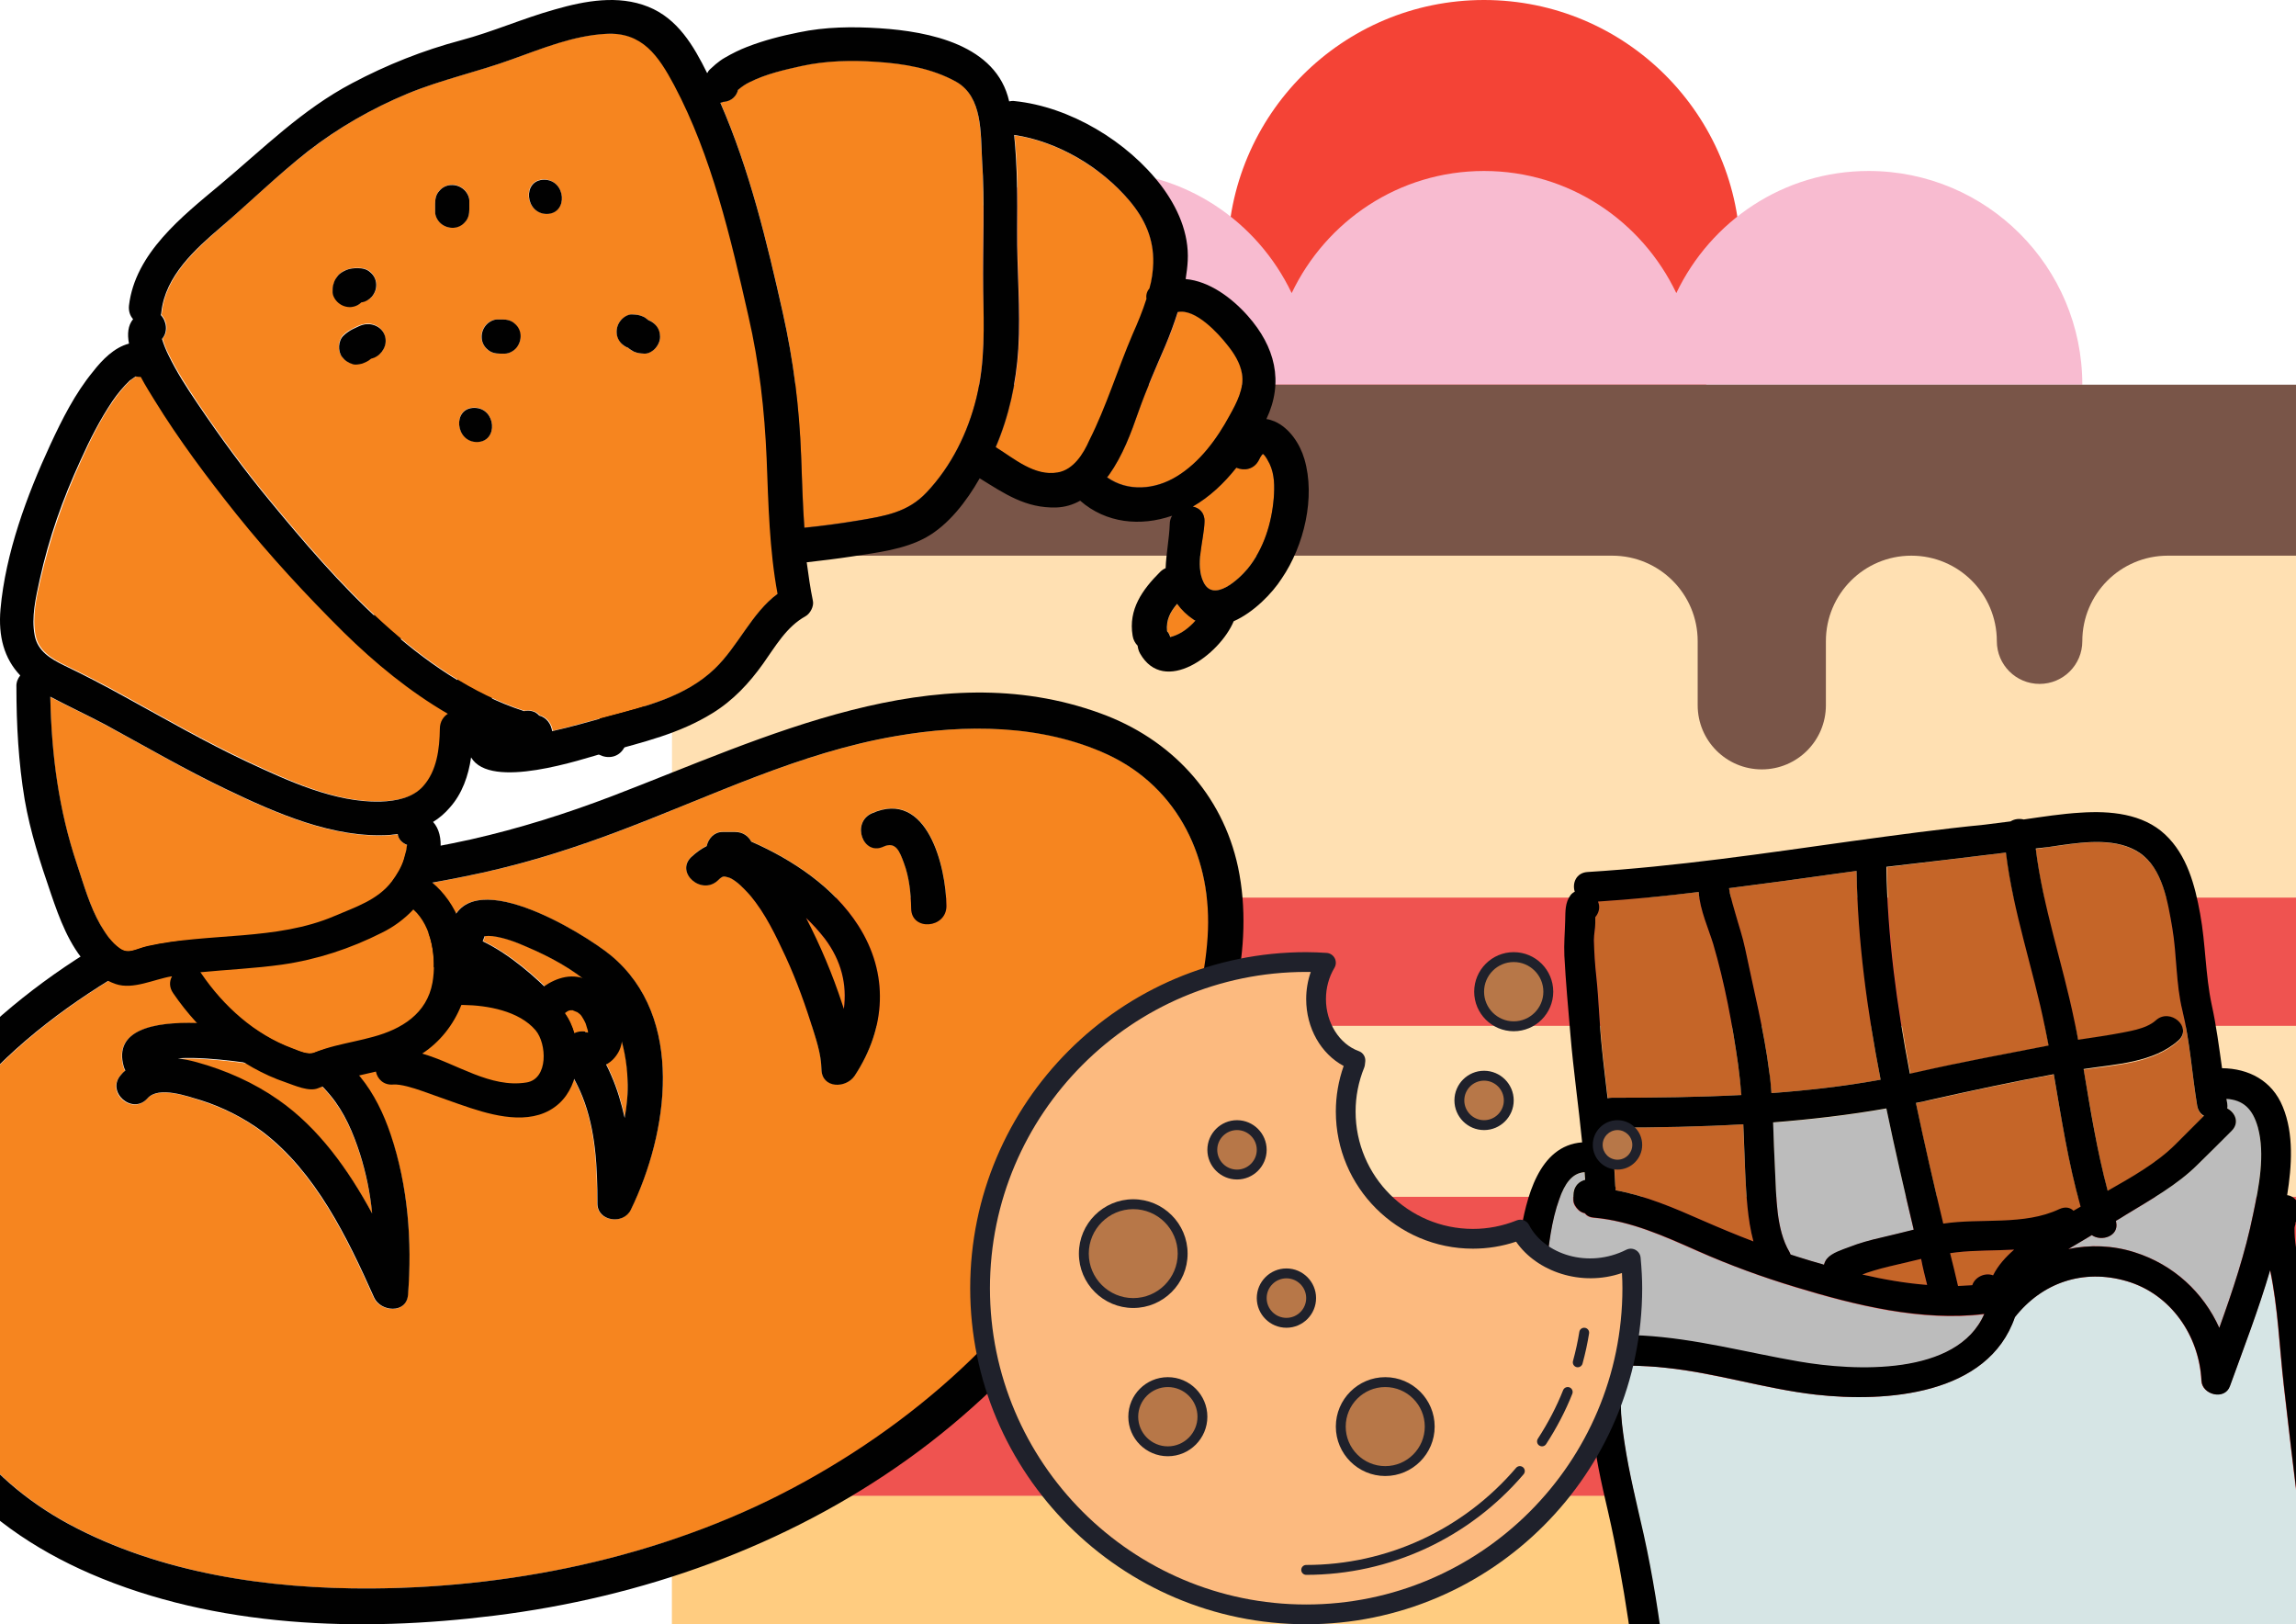 <?xml version="1.0" encoding="UTF-8" standalone="no"?>
<!DOCTYPE svg PUBLIC "-//W3C//DTD SVG 1.1//EN" "http://www.w3.org/Graphics/SVG/1.1/DTD/svg11.dtd">
<!-- Created with Vectornator (http://vectornator.io/) -->
<svg height="100%" stroke-miterlimit="10" style="fill-rule:nonzero;clip-rule:evenodd;stroke-linecap:round;stroke-linejoin:round;" version="1.1" viewBox="0 0 3370.82 2384.24" width="100%" xml:space="preserve" xmlns="http://www.w3.org/2000/svg" xmlns:vectornator="http://vectornator.io" xmlns:xlink="http://www.w3.org/1999/xlink">
<defs/>
<clipPath id="ArtboardFrame">
<rect height="2384.24" width="3370.82" x="0" y="0"/>
</clipPath>
<g clip-path="url(#ArtboardFrame)" id="Layer-1" vectornator:layerName="Layer 1">
<g opacity="1" vectornator:layerName="Cake">
<path d="M2178.7-1.02318e-12C1970.79-3.09813e-06 1802.24 168.546 1802.24 376.458C1802.24 584.37 1970.79 752.916 2178.7 752.916C2386.61 752.916 2555.16 584.37 2555.16 376.458C2555.16 168.546 2386.61-3.09813e-06 2178.7-1.02318e-12Z" fill="#f44336" fill-rule="nonzero" opacity="1" stroke="none" vectornator:layerName="path"/>
<path d="M2743.38 250.972C2618.46 250.972 2511.49 324.507 2461.04 430.229C2410.6 324.507 2303.62 250.972 2178.7 250.972C2053.78 250.972 1946.8 324.507 1896.35 430.229C1845.91 324.507 1738.93 250.972 1614.01 250.972C1440.78 250.972 1300.3 391.454 1300.3 564.687L3057.1 564.687C3057.1 391.454 2916.62 250.972 2743.38 250.972Z" fill="#f8bbd0" fill-rule="nonzero" opacity="1" stroke="none" vectornator:layerName="path"/>
<path d="M986.58 752.916L3370.81 752.916L3370.81 2384.23L986.58 2384.23L986.58 752.916Z" fill="#ffe0b2" fill-rule="nonzero" opacity="1" stroke="none" vectornator:layerName="path"/>
<path d="M986.58 1756.8L3370.81 1756.8L3370.81 2196.01L986.58 2196.01L986.58 1756.8ZM986.58 1317.6L3370.81 1317.6L3370.81 1505.83L986.58 1505.83L986.58 1317.6Z" fill="#ef5350" fill-rule="nonzero" opacity="1" stroke="none" vectornator:layerName="path"/>
<path d="M986.58 2196.01L3370.81 2196.01L3370.81 2384.23L986.58 2384.23L986.58 2196.01Z" fill="#ffcc80" fill-rule="nonzero" opacity="1" stroke="none" vectornator:layerName="path"/>
<path d="M1112.07 564.687C1042.74 564.687 986.58 620.842 986.58 690.173L986.58 815.659L2366.93 815.659C2436.26 815.659 2492.41 871.814 2492.41 941.145C2492.41 941.145 2492.41 1024.22 2492.41 1035.26C2492.41 1087.21 2534.58 1129.37 2586.53 1129.37C2638.48 1129.37 2680.64 1087.21 2680.64 1035.26C2680.64 1024.22 2680.64 941.145 2680.64 941.145C2680.64 871.814 2736.8 815.659 2806.13 815.659C2875.46 815.659 2931.61 871.814 2931.61 941.145C2931.61 975.842 2959.66 1003.89 2994.36 1003.89C3029.05 1003.89 3057.1 975.842 3057.1 941.145C3057.1 871.814 3113.25 815.659 3182.59 815.659L3370.81 815.659L3370.81 564.687L1112.07 564.687Z" fill="#795548" fill-rule="nonzero" opacity="1" stroke="none" vectornator:layerName="path"/>
</g>
<g opacity="1" vectornator:layerName="Bread">
<path d="M1210.22 1377.48C1201.75 1366.66 1192.81 1356.78 1182.93 1347.37C1204.1 1387.83 1221.98 1430.18 1236.09 1473.93C1237.04 1476.28 1237.51 1478.64 1238.45 1480.99C1243.62 1445.7 1235.62 1410.41 1210.22 1377.48ZM869.1 1446.64C842.281 1422.18 807.464 1404.3 774.528 1389.71C758.061 1382.65 741.122 1376.07 723.714 1373.71C719.479 1373.24 714.774 1373.24 711.951 1373.71L711.951 1373.71C711.481 1376.54 710.54 1379.36 709.128 1381.24C749.592 1400.53 787.703 1434.41 812.639 1460.29C846.045 1494.16 878.51 1533.69 897.801 1577.91C906.741 1598.15 912.857 1619.32 917.562 1640.49C920.856 1622.14 922.267 1603.32 921.797 1584.5C920.385 1534.63 901.094 1475.34 869.1 1446.64ZM528.454 1694.6C518.573 1664.02 505.869 1633.9 485.167 1608.97C470.581 1591.09 464.465 1585.44 445.645 1579.8C400.476 1565.68 352.014 1558.15 304.493 1554.86C290.378 1553.92 275.322 1553.45 261.206 1554.39C270.616 1555.8 280.027 1557.68 288.496 1560.03C331.312 1571.8 372.716 1590.15 408.945 1615.55C468.229 1656.96 511.516 1718.12 546.803 1782.58C543.51 1752 537.393 1722.83 528.454 1694.6Z" fill="#f6851f" fill-rule="nonzero" opacity="1" stroke="none" vectornator:layerName="path"/>
<path d="M1626.14 1107.41C1530.16 1062.71 1417.71 1062.71 1315.14 1080.59C1175.4 1104.58 1046.95 1167.63 915.68 1217.51C847.927 1243.38 779.704 1265.5 708.658 1281.02C637.611 1296.55 566.094 1307.84 494.577 1319.61C435.294 1329.49 374.128 1337.96 317.667 1359.6C275.792 1375.6 235.328 1394.89 196.747 1417.47C108.292 1468.29 23.13 1530.86-43.211 1608.97C-101.554 1678.13-148.134 1762.82-134.96 1856.45L-134.96 1856.92C-129.784 1860.69-126.02 1866.8-125.55 1875.27C-121.315 1954.79-100.613 2033.36-54.974 2099.71C-14.981 2157.58 39.598 2203.69 101.234 2237.09C236.27 2309.55 394.83 2333.08 546.333 2331.66C765.589 2330.25 990.961 2280.85 1183.4 2174.05C1277.5 2121.82 1365.01 2057.36 1440.76 1981.14C1521.22 1900.21 1585.68 1808.46 1646.38 1712.01C1709.89 1611.32 1765.41 1495.58 1773.41 1375.13C1780.47 1262.67 1731.07 1156.34 1626.14 1107.41ZM598.559 1901.15C596.207 1929.38 558.096 1925.62 548.685 1904.92C509.633 1817.4 463.053 1720.95 384.949 1661.66C358.601 1641.43 326.136 1625.44 294.612 1615.55C275.792 1609.44 232.505 1593.91 216.038 1612.73C193.924 1637.67 154.872 1603.79 176.986 1578.38C178.868 1576.03 181.22 1574.15 183.573 1571.8C182.632 1569.92 182.161 1568.5 181.22 1566.15C151.108 1459.82 408.475 1514.4 451.761 1528.04C515.28 1547.8 551.979 1604.26 573.152 1665.9C599.03 1740.71 605.146 1822.11 598.559 1901.15ZM925.561 1776C914.739 1798.11 876.628 1792.94 876.628 1766.59C876.628 1713.89 874.276 1658.84 854.514 1609.44C839.929 1573.21 815.933 1539.8 789.114 1511.1C763.236 1483.34 734.065 1456.05 700.659 1437.23C683.721 1427.82 648.903 1407.12 630.083 1424.06C606.087 1446.64 566.565 1412.77 591.031 1389.71C611.733 1370.42 635.729 1364.77 659.725 1367.13C659.725 1366.19 659.725 1365.25 660.195 1364.3C679.957 1260.79 856.396 1369.48 896.389 1402.42C1006.49 1493.22 981.081 1663.08 925.561 1776ZM1254.92 1578.38C1242.21 1597.68 1206.45 1597.2 1205.98 1568.97C1205.51 1545.45 1197.51 1522.86 1189.99 1499.34C1178.22 1462.64 1164.58 1426.41 1147.64 1391.59C1133.05 1361.48 1116.59 1329.02 1093.06 1305.02C1084.59 1296.55 1074.24 1288.55 1068.12 1287.14C1062.95 1286.2 1061.07 1285.26 1054.01 1291.85C1030.01 1314.9 990.961 1280.55 1014.96 1257.5C1022.49 1250.44 1030.01 1245.27 1037.54 1241.5C1039.89 1230.68 1048.36 1220.8 1060.6 1220.8L1079.42 1220.8C1090.71 1220.8 1098.71 1226.92 1102.94 1234.92C1164.11 1261.73 1224.33 1302.2 1260.09 1358.19C1305.26 1429.23 1301.02 1508.75 1254.92 1578.38ZM1337.72 1333.25C1337.25 1310.67 1334.9 1287.14 1326.9 1265.97C1320.79 1249.5 1315.14 1234.44 1296.79 1242.44C1266.21 1256.09 1249.74 1207.16 1279.85 1193.51C1361.25 1156.81 1389.01 1271.61 1389.48 1329.02C1389.95 1362.89 1338.19 1366.66 1337.72 1333.25Z" fill="#f6851f" fill-rule="nonzero" opacity="1" stroke="none" vectornator:layerName="path"/>
<path d="M1817.64 1273.03C1794.59 1164.81 1718.36 1084.35 1615.79 1047.18C1372.54 958.258 1122.7 1082.94 898.742 1168.57C830.989 1194.45 762.295 1216.09 691.719 1232.09C619.732 1248.09 546.333 1258.44 473.405 1270.67C415.062 1280.55 355.778 1289.49 300.258 1310.67C257.913 1326.66 217.449 1346.9 177.927 1368.54C88.06 1418.41 3.84 1480.99-65.795 1556.74C-129.314 1625.44-182.951 1712.01-188.597 1807.99C-189.538 1825.87-189.068 1843.28-186.245 1860.69C-185.304 1868.22-181.54 1873.86-176.835 1877.63C-176.835 1878.1-176.835 1879.04-176.835 1879.51C-171.659 1977.37-142.017 2072.42-81.793 2150.52C-26.743 2222.51 50.42 2274.26 132.758 2310.02C316.726 2389.54 528.924 2396.12 725.125 2371.66C942.499 2344.84 1153.76 2270.03 1332.55 2142.05C1421.47 2078.53 1500.52 2001.37 1569.21 1916.68C1605.44 1871.98 1637.91 1824.46 1668.02 1775.53C1698.6 1726.12 1729.19 1677.19 1754.59 1624.49C1805.41 1517.69 1842.58 1392.06 1817.64 1273.03ZM1772.94 1375.13C1765.41 1495.58 1709.42 1611.32 1645.91 1712.01C1585.21 1808.46 1521.22 1899.74 1440.29 1981.14C1364.54 2057.36 1277.03 2121.82 1182.93 2174.05C990.491 2280.85 764.648 2330.25 545.862 2331.66C394.36 2332.61 235.328 2309.55 100.764 2237.09C39.127 2203.69-15.451 2157.58-55.444 2099.71C-101.083 2033.36-121.786 1954.79-126.02 1875.27C-126.491 1866.8-130.255 1860.69-135.43 1856.92L-135.43 1856.45C-148.604 1763.29-102.024 1678.13-43.682 1608.97C22.66 1530.39 107.351 1468.29 196.276 1417.47C234.858 1395.36 275.322 1375.6 317.197 1359.6C373.657 1337.96 434.823 1329.49 494.107 1319.61C565.624 1307.37 637.141 1296.55 708.187 1281.02C778.763 1265.5 847.457 1243.38 915.21 1217.51C1046.48 1167.63 1174.93 1104.58 1314.67 1080.59C1417.24 1062.71 1529.69 1063.18 1625.67 1107.41C1731.07 1156.34 1780.47 1262.67 1772.94 1375.13Z" fill="#010101" fill-rule="nonzero" opacity="1" stroke="none" vectornator:layerName="path"/>
<path d="M573.622 1665.43C552.92 1603.79 516.221 1547.8 452.232 1527.57C408.945 1513.93 151.578 1459.35 181.691 1565.68C182.161 1567.56 183.102 1569.44 184.043 1571.33C181.691 1573.21 179.338 1575.56 177.456 1577.91C155.342 1602.85 194.394 1637.2 216.508 1612.26C232.976 1593.44 275.792 1609.44 295.083 1615.08C326.607 1624.96 359.072 1641.43 385.42 1661.19C463.524 1720.48 510.104 1816.93 549.156 1904.45C558.566 1925.62 596.677 1928.91 599.03 1900.68C605.146 1822.11 599.03 1740.71 573.622 1665.43ZM408.945 1614.61C372.716 1589.21 331.312 1570.86 288.496 1559.09C280.027 1556.74 270.616 1554.86 261.206 1553.45C275.792 1552.51 290.378 1552.98 304.493 1553.92C352.014 1557.21 400.006 1564.74 445.645 1578.85C464.465 1584.97 470.581 1590.62 485.167 1608.03C505.869 1632.96 518.573 1663.08 528.454 1693.66C537.393 1721.89 543.51 1751.06 546.333 1781.17C511.516 1717.18 468.229 1656.02 408.945 1614.61ZM896.86 1402.42C856.867 1369.48 680.427 1260.79 660.666 1364.3C660.666 1365.25 660.195 1366.19 660.195 1367.13C635.729 1364.77 612.204 1370.42 591.502 1389.71C567.035 1412.3 606.087 1446.17 630.554 1424.06C648.903 1407.12 684.191 1427.82 701.129 1437.23C734.535 1456.05 763.707 1483.34 789.585 1511.1C816.403 1539.33 840.399 1573.21 854.985 1609.44C874.746 1658.84 877.099 1713.89 877.099 1766.59C877.099 1792.94 915.21 1798.11 926.031 1776C981.081 1663.08 1006.49 1493.22 896.86 1402.42ZM917.092 1640.96C912.387 1619.79 906.27 1598.62 897.33 1578.38C878.51 1534.16 845.575 1495.1 812.169 1460.76C787.232 1435.35 749.121 1401 708.658 1381.71C709.599 1379.36 710.54 1377.01 711.481 1374.18L711.481 1374.18C714.774 1373.71 719.009 1373.71 723.243 1374.18C741.122 1376.54 758.061 1383.12 774.058 1390.18C806.993 1404.3 841.811 1422.65 868.63 1447.11C900.624 1475.81 919.915 1535.1 921.326 1585.44C922.267 1603.79 920.385 1622.14 917.092 1640.96ZM1260.09 1358.66C1224.33 1302.67 1164.11 1262.2 1102.94 1235.39C1098.71 1227.39 1090.71 1221.27 1079.42 1221.27L1060.6 1221.27C1048.36 1221.27 1039.89 1231.15 1037.54 1241.97C1030.01 1245.74 1022.49 1250.91 1014.96 1257.97C990.961 1281.02 1030.01 1314.9 1054.01 1292.32C1061.07 1285.26 1062.95 1286.2 1068.12 1287.61C1074.24 1288.55 1085.06 1297.02 1093.06 1305.49C1116.59 1329.02 1133.52 1361.95 1147.64 1392.06C1164.58 1426.88 1178.22 1463.11 1189.99 1499.81C1197.51 1523.81 1205.51 1545.92 1205.98 1569.44C1206.45 1598.15 1242.21 1598.15 1254.92 1578.85C1301.02 1508.75 1305.26 1429.23 1260.09 1358.66ZM1238.92 1480.99C1237.98 1478.64 1237.51 1476.28 1236.57 1473.93C1222.45 1430.65 1204.57 1388.3 1183.4 1347.37C1193.28 1356.78 1202.22 1366.66 1210.69 1377.48C1235.62 1410.41 1243.62 1445.7 1238.92 1480.99ZM1279.85 1193.98C1249.74 1207.63 1266.68 1256.56 1296.79 1242.91C1315.14 1234.44 1320.79 1249.97 1326.9 1266.44C1334.9 1287.61 1337.25 1311.14 1337.72 1333.72C1338.19 1367.13 1389.48 1362.89 1389.48 1329.96C1389.01 1272.56 1361.25 1157.28 1279.85 1193.98ZM509.633 1073.53C510.104 1068.83 511.986 1064.59 513.398 1060.83C523.278 1036.83 539.275 1014.72 553.391 993.075C582.091 950.259 616.909 905.09 605.146 850.982C591.972 789.346 538.334 762.057 490.813 729.121C471.993 715.947 451.761 699.95 447.056 675.954C442.822 655.252 455.055 609.613 483.285 613.847C516.221 618.552 526.101 567.738 493.166 563.032C411.768 551.27 373.657 656.663 408.945 718.299C424.942 746.53 451.761 764.88 478.11 782.288C503.517 798.756 534.57 815.224 548.685 843.925C574.563 895.68 519.985 950.259 492.225 993.075C466.347 1033.07 430.118 1105.06 495.989 1129.52C527.042 1140.81 550.097 1094.7 519.044 1082.94C516.691 1082 510.104 1078.71 510.575 1079.18C510.104 1078.71 510.104 1078.71 509.633 1078.71C509.633 1078.24 509.633 1077.77 509.163 1077.3C509.633 1078.71 509.163 1074.94 509.633 1073.53ZM787.232 822.752C780.645 784.17 756.179 753.117 730.301 724.887C719.479 713.124 707.246 701.832 696.895 689.128C692.66 684.423 689.367 679.247 685.603 674.072C683.721 670.778 683.721 666.544 683.25 667.955C687.955 635.02 637.141 625.139 632.436 658.075C627.731 690.069 649.374 714.065 669.606 735.708C694.542 762.527 723.243 787.464 734.535 823.222C747.71 864.156 711.481 907.443 692.66 940.849C668.665 983.665 661.136 1029.3 680.427 1075.88C693.131 1106.47 742.063 1089.53 729.36 1058.95C693.601 973.314 802.288 911.207 787.232 822.752ZM1004.61 794.992C1000.37 731.474 972.141 608.201 884.627 629.374C852.162 637.372 869.571 685.835 901.565 678.306C920.385 673.601 933.559 713.124 938.264 725.828C949.086 756.41 953.791 789.346 953.321 821.34C953.321 861.333 939.205 903.208 927.443 940.849C912.857 986.958 893.096 1032.6 869.571 1074.94C853.103 1104.11 899.683 1126.7 916.151 1098C944.852 1047.18 966.024 992.134 982.963 936.144C997.078 890.975 1007.9 842.984 1004.61 794.992Z" fill="#010101" fill-rule="nonzero" opacity="1" stroke="none" vectornator:layerName="path"/>
</g>
<g opacity="1" vectornator:layerName="Chocolate Bar">
<path d="M3225.7 1623.02C3218.06 1576.83 3215.25 1529.44 3204.01 1483.65C3194.37 1444.29 3195.97 1402.12 3189.15 1362.36C3183.12 1325 3175.49 1275.2 3141.35 1252.3C3108.42 1230.21 3062.63 1235.44 3025.68 1241.06C3013.23 1242.67 3001.18 1244.27 2988.73 1246.28C2998.77 1332.23 3028.09 1414.57 3045.36 1498.91C3047.37 1508.15 3048.97 1517.79 3050.98 1527.03C3069.05 1524.22 3086.73 1521.81 3104.8 1518.6C3123.28 1515.38 3150.19 1512.17 3165.05 1498.51C3185.93 1479.64 3219.27 1508.55 3198.38 1527.83C3161.83 1561.17 3106.01 1563.18 3059.01 1570.01C3069.46 1629.85 3078.69 1690.1 3094.36 1748.74C3128.9 1729.06 3166.25 1708.17 3193.56 1680.86C3207.62 1666.8 3221.68 1652.74 3235.74 1638.69C3230.52 1635.47 3226.9 1630.25 3225.7 1623.02ZM2820.03 1847.94C2807.58 1850.76 2795.13 1853.97 2782.68 1856.78C2768.22 1859.99 2753.76 1863.21 2740.11 1868.43C2738.1 1869.23 2736.09 1870.03 2733.68 1870.84C2765.01 1878.07 2797.14 1883.69 2828.87 1886.1C2826.06 1873.25 2822.85 1860.8 2820.03 1847.94ZM3002.78 1508.55C2985.11 1422.6 2955.79 1338.66 2945.35 1251.5C2887.11 1258.73 2828.47 1265.56 2770.23 1272.79C2771.84 1374.81 2785.49 1476.02 2804.77 1576.43C2809.19 1575.63 2813.21 1574.83 2817.62 1573.62C2880.68 1559.16 2944.54 1547.51 3008.41 1535.06C3006 1526.23 3004.39 1517.39 3002.78 1508.55ZM3015.23 1577.24C2953.78 1588.48 2892.33 1601.74 2831.68 1615.39C2825.26 1616.6 2818.83 1618.2 2812.8 1619.41C2824.85 1678.85 2838.91 1737.49 2852.97 1796.53C2908.4 1788.1 2971.45 1799.75 3023.67 1775.65C3032.1 1771.63 3039.33 1773.64 3044.55 1778.06C3048.17 1776.05 3051.38 1774.04 3055 1772.03C3036.92 1707.77 3026.48 1642.3 3015.23 1577.24Z" fill="#c56528" fill-rule="nonzero" opacity="1" stroke="none" vectornator:layerName="path"/>
<path d="M2769.43 1627.44C2714.4 1637.08 2658.97 1643.51 2603.15 1647.93C2603.95 1671.22 2604.75 1694.52 2605.96 1718.21C2607.97 1755.97 2607.16 1804.57 2627.24 1838.3C2628.05 1839.51 2628.45 1840.71 2628.85 1841.92C2632.06 1843.12 2635.28 1843.93 2638.89 1845.13C2651.74 1849.15 2664.6 1852.76 2677.85 1856.78C2678.66 1853.57 2679.86 1850.35 2682.27 1847.94C2689.1 1839.91 2704.76 1835.09 2714.4 1831.08C2729.66 1825.05 2745.73 1820.63 2761.8 1817.02C2777.46 1813.4 2793.53 1808.98 2809.59 1805.37C2795.53 1745.93 2781.88 1686.88 2769.43 1627.44ZM3314.86 1654.35C3307.63 1627.04 3293.17 1614.19 3268.67 1612.58C3269.07 1614.99 3269.47 1617.4 3269.88 1619.41C3270.28 1622.22 3270.28 1624.63 3269.88 1626.64C3281.52 1632.66 3288.35 1647.93 3276.3 1659.57C3259.84 1676.04 3242.97 1692.91 3226.5 1709.38C3196.38 1739.5 3157.01 1761.19 3120.87 1783.28C3116.05 1786.09 3111.23 1788.9 3106.41 1792.12C3106.41 1792.92 3106.81 1793.32 3106.81 1794.12C3111.23 1814.61 3084.72 1823.04 3071.06 1813C3059.41 1819.83 3047.77 1826.66 3036.52 1833.49C3067.85 1826.66 3101.59 1827.86 3134.12 1838.3C3190.75 1855.98 3234.93 1896.95 3258.23 1949.16C3277.91 1894.13 3296.39 1839.11 3308.03 1781.67C3316.07 1741.51 3325.71 1694.52 3314.86 1654.35Z" fill="#bcbcbc" fill-rule="nonzero" opacity="1" stroke="none" vectornator:layerName="path"/>
<path d="M2872.25 1838.3C2869.03 1838.71 2866.22 1839.11 2863.01 1839.51C2867.03 1855.58 2870.64 1871.64 2874.66 1887.71C2881.49 1887.71 2888.72 1887.31 2895.54 1886.5C2899.56 1874.05 2914.82 1867.62 2926.07 1872.04C2933.3 1857.58 2944.54 1845.13 2957 1834.29C2928.48 1835.89 2899.56 1835.09 2872.25 1838.3Z" fill="#c56528" fill-rule="nonzero" opacity="1" stroke="none" vectornator:layerName="path"/>
<path d="M3397.2 2396.19C3381.53 2275.29 3366.27 2154.4 3352.62 2033.5C3346.19 1977.68 3344.18 1919.44 3332.53 1864.41C3315.66 1921.85 3293.98 1978.48 3273.49 2034.71C3265.86 2055.59 3232.52 2047.16 3231.72 2026.68C3228.51 1960.81 3187.14 1899.35 3121.67 1880.48C3058.21 1862 2997.56 1882.89 2957.8 1933.49C2918.44 2047.96 2769.03 2058.81 2665.4 2047.16C2591.5 2038.73 2520.01 2015.83 2445.7 2007.8C2428.43 2005.79 2411.16 2004.99 2393.49 2004.59L2393.49 2004.59C2372.6 2036.32 2379.43 2082.1 2384.65 2117.85C2391.48 2163.24 2402.73 2207.42 2412.77 2252.4C2439.27 2373.7 2450.92 2498.61 2462.17 2621.91C2466.59 2670.51 2469 2717.91 2470.2 2766.51C2471 2801.45 2471.41 2839.2 2486.27 2871.34C2502.73 2906.68 2535.27 2918.33 2571.01 2924.75C2628.05 2934.8 2685.48 2938.41 2743.32 2938.01C2854.17 2937.21 2964.22 2923.95 3073.47 2906.28C3173.08 2890.61 3278.71 2869.73 3361.05 2807.88C3363.86 2805.47 3367.48 2803.46 3371.49 2803.06C3375.91 2802.65 3380.33 2803.86 3383.94 2806.27C3387.96 2808.28 3391.58 2808.28 3387.96 2809.48C3390.37 2808.68 3389.97 2809.48 3393.18 2805.06C3398.8 2797.43 3402.82 2784.58 3405.63 2774.54C3412.06 2748.03 3415.67 2720.32 3417.28 2692.6C3422.5 2594.2 3409.65 2494.19 3397.2 2396.19Z" fill="#d6e5e5" fill-rule="nonzero" opacity="1" stroke="none" vectornator:layerName="path"/>
<path d="M2636.08 1889.72C2587.08 1874.85 2539.28 1857.18 2492.29 1836.7C2443.29 1815.01 2393.49 1792.12 2339.67 1787.7C2333.64 1787.3 2329.22 1784.89 2326.41 1781.27C2323.2 1780.47 2319.99 1778.86 2317.17 1776.45C2313.16 1772.84 2309.54 1767.21 2309.54 1761.59L2309.54 1755.57C2309.54 1749.54 2310.75 1743.92 2315.17 1739.1C2318.38 1735.48 2322.4 1733.48 2326.81 1732.27C2326.81 1728.66 2326.41 1724.64 2326.01 1721.02C2307.13 1722.23 2297.09 1738.7 2289.06 1759.98C2277.01 1792.52 2273.4 1828.67 2269.38 1863.21C2264.96 1899.35 2263.35 1943.54 2252.51 1983.3C2302.31 1964.02 2356.94 1958.4 2410.76 1961.21C2489.48 1965.63 2563.78 1986.11 2640.9 1999.36C2721.63 2013.42 2873.05 2021.05 2912.81 1929.48C2820.84 1940.32 2723.24 1916.22 2636.08 1889.72Z" fill="#bcbcbc" fill-rule="nonzero" opacity="1" stroke="none" vectornator:layerName="path"/>
<path d="M2725.65 1278.41C2716.81 1279.62 2707.98 1280.82 2699.14 1282.03C2645.72 1289.66 2592.3 1296.89 2538.48 1303.72C2538.88 1306.13 2538.88 1308.94 2539.69 1311.35C2542.1 1321.39 2544.51 1331.03 2547.72 1340.67C2552.94 1357.94 2558.56 1375.21 2562.18 1392.88C2575.03 1453.13 2589.89 1512.17 2597.52 1573.62C2598.73 1584.06 2599.93 1594.1 2600.74 1604.55C2654.56 1600.53 2707.98 1594.51 2760.99 1584.87C2741.31 1483.65 2727.66 1381.63 2725.65 1278.41ZM2551.74 1562.37C2543.3 1503.33 2531.65 1442.68 2515.19 1385.65C2509.16 1365.57 2495.5 1335.85 2493.9 1309.34C2444.9 1314.96 2395.5 1320.18 2346.09 1323.4C2349.71 1331.83 2347.3 1340.27 2342.08 1346.29C2342.08 1349.1 2342.08 1351.91 2342.08 1354.72C2342.08 1363.16 2340.47 1371.59 2340.47 1380.03C2340.47 1398.1 2342.08 1416.18 2344.08 1434.25C2347.7 1468.79 2348.5 1503.33 2352.12 1537.47C2354.53 1562.37 2357.74 1587.28 2360.55 1612.18C2362.56 1611.78 2364.57 1611.38 2366.58 1611.38C2429.64 1611.38 2493.5 1610.57 2556.96 1607.36C2555.35 1592.1 2553.74 1577.24 2551.74 1562.37ZM2562.18 1721.02C2560.97 1697.33 2560.17 1674.03 2559.37 1650.33C2496.31 1653.95 2433.25 1655.15 2369.79 1655.15C2368.18 1655.15 2366.58 1655.15 2364.97 1654.75C2368.18 1683.27 2370.59 1712.19 2371.4 1741.11C2371.8 1742.71 2371.8 1744.32 2371.8 1745.93L2371.8 1747.13C2415.98 1755.16 2458.15 1773.24 2499.12 1791.31C2524.02 1802.16 2548.92 1812.6 2574.23 1822.24C2565.39 1789.71 2563.78 1753.96 2562.18 1721.02Z" fill="#c56528" fill-rule="nonzero" opacity="1" stroke="none" vectornator:layerName="path"/>
<path d="M3452.22 2485.76C3439.37 2359.24 3419.69 2233.93 3405.63 2107.41C3398.8 2045.55 3391.58 1983.7 3384.35 1921.45C3381.53 1896.14 3378.72 1871.24 3373.5 1845.94C3371.49 1836.3 3369.89 1826.26 3369.08 1816.62C3368.68 1811.8 3368.68 1806.98 3368.68 1802.16C3368.68 1799.35 3372.3 1792.52 3368.68 1795.73C3385.55 1781.67 3374.3 1755.97 3357.84 1754.36C3364.66 1711.79 3367.88 1664.39 3351.41 1624.63C3335.75 1586.07 3301.2 1568.4 3262.25 1568C3257.83 1536.67 3253.81 1505.34 3246.98 1474.41C3237.74 1431.04 3238.15 1385.25 3230.11 1341.47C3222.48 1299.3 3210.83 1255.12 3178.7 1224.99C3145.77 1194.07 3097.57 1190.05 3055 1192.86C3026.88 1194.47 2999.17 1198.89 2971.05 1202.9C2964.63 1201.3 2957.4 1202.1 2951.77 1205.71C2938.92 1207.32 2926.47 1208.93 2913.62 1210.53C2848.55 1216.96 2783.89 1225.8 2719.22 1234.63C2589.89 1252.71 2460.56 1271.99 2330.43 1280.02C2313.96 1281.22 2307.94 1296.49 2311.95 1308.94C2309.54 1310.14 2307.54 1311.75 2305.93 1313.76C2297.49 1325 2298.3 1337.86 2297.9 1351.11C2297.49 1368.38 2295.89 1385.65 2296.69 1402.92C2298.7 1441.48 2302.31 1480.04 2305.53 1518.19C2309.95 1571.21 2317.58 1623.83 2322.8 1676.84C2258.94 1681.66 2240.46 1758.38 2231.62 1814.61C2225.2 1855.17 2221.98 1896.14 2215.56 1936.71C2211.54 1962.41 2204.31 2002.58 2187.04 2017.84C2166.16 2035.91 2188.25 2071.66 2211.94 2054.39C2251.71 2025.47 2297.09 2011.01 2344.08 2005.79C2335.25 2032.3 2335.65 2062.42 2337.66 2089.33C2340.87 2133.11 2350.91 2176.49 2360.95 2219.47C2385.05 2325.1 2399.51 2431.94 2410.36 2539.58C2416.38 2598.62 2424.01 2658.06 2425.62 2717.51C2426.82 2755.66 2425.62 2794.22 2430.84 2831.97C2435.66 2867.72 2448.11 2900.25 2472.61 2926.76C2502.33 2958.89 2548.12 2965.32 2589.09 2971.35C2730.87 2992.23 2877.87 2978.98 3018.85 2958.09C3140.95 2940.02 3273.49 2922.75 3377.12 2850.05C3432.54 2868.12 3451.82 2780.56 3457.44 2740C3468.29 2656.86 3460.66 2570.1 3452.22 2485.76ZM3276.3 1659.97C3288.35 1647.93 3281.52 1633.06 3269.88 1627.04C3270.28 1625.03 3270.28 1622.22 3269.88 1619.81C3269.47 1617.4 3269.07 1614.99 3268.67 1612.98C3293.17 1614.59 3307.23 1627.44 3314.86 1654.75C3325.71 1694.52 3316.47 1741.91 3308.03 1781.67C3296.39 1839.11 3277.91 1894.54 3258.23 1949.16C3234.93 1897.35 3191.15 1856.38 3134.12 1838.3C3101.59 1827.86 3067.85 1827.06 3036.52 1833.49C3048.17 1826.66 3059.82 1819.83 3071.06 1813C3085.12 1823.04 3111.23 1814.61 3106.81 1794.12C3106.81 1793.32 3106.41 1792.92 3106.41 1792.12C3111.23 1789.3 3116.05 1786.49 3120.87 1783.28C3157.01 1761.19 3196.38 1739.5 3226.5 1709.38C3242.97 1693.31 3259.84 1676.44 3276.3 1659.97ZM2852.97 1796.13C2838.91 1737.49 2825.26 1678.45 2812.8 1619.01C2819.23 1617.8 2825.66 1616.6 2831.68 1614.99C2892.33 1601.33 2953.78 1588.08 3015.23 1576.83C3026.48 1642.3 3036.52 1707.37 3054.59 1771.23C3050.98 1773.24 3047.77 1775.25 3044.15 1777.25C3039.33 1772.44 3032.1 1770.83 3023.27 1774.84C2971.45 1799.35 2908.4 1787.7 2852.97 1796.13ZM2957 1834.29C2944.54 1845.13 2933.3 1857.58 2926.07 1872.04C2914.82 1867.62 2899.56 1874.05 2895.54 1886.5C2888.72 1886.9 2881.49 1887.31 2874.66 1887.71C2871.04 1871.64 2867.03 1855.58 2863.01 1839.51C2866.22 1839.11 2869.03 1838.71 2872.25 1838.3C2899.56 1835.09 2928.48 1835.89 2957 1834.29ZM2829.27 1886.1C2797.54 1883.69 2765.41 1878.07 2734.08 1870.84C2736.09 1870.03 2738.1 1869.23 2740.51 1868.43C2754.57 1863.61 2769.03 1859.99 2783.08 1856.78C2795.53 1853.97 2807.98 1850.76 2820.44 1847.94C2822.85 1860.8 2826.06 1873.25 2829.27 1886.1ZM3025.68 1240.66C3062.63 1235.44 3108.42 1229.81 3141.35 1251.9C3175.09 1274.8 3182.72 1324.6 3189.15 1361.95C3195.97 1401.72 3194.37 1444.29 3204.01 1483.25C3215.25 1529.04 3218.06 1576.43 3225.7 1622.62C3226.9 1629.85 3230.52 1635.07 3235.74 1637.88C3221.68 1651.94 3207.62 1666 3193.56 1680.06C3166.25 1707.37 3128.9 1728.25 3094.36 1747.93C3078.69 1689.29 3069.05 1629.05 3059.01 1569.2C3106.01 1561.97 3161.83 1559.96 3198.38 1527.03C3219.27 1507.75 3185.93 1478.83 3165.05 1497.71C3150.59 1510.96 3123.28 1514.18 3104.8 1517.79C3087.13 1521.01 3069.05 1523.42 3050.98 1526.23C3049.37 1516.59 3047.37 1507.35 3045.36 1498.11C3028.09 1413.77 2999.17 1331.43 2988.73 1245.48C3001.18 1244.27 3013.63 1242.67 3025.68 1240.66ZM2944.95 1251.5C2955.39 1338.66 2985.11 1422.6 3002.38 1508.55C3003.99 1517.39 3006 1526.23 3007.6 1534.66C2944.14 1547.11 2880.28 1558.76 2816.82 1573.22C2812.4 1574.02 2808.39 1575.23 2803.97 1576.03C2784.69 1475.62 2771.03 1374.81 2769.43 1272.39C2828.07 1265.56 2886.71 1258.73 2944.95 1251.5ZM2809.59 1804.97C2793.53 1808.98 2777.46 1813 2761.8 1816.62C2745.73 1820.23 2729.66 1824.65 2714.4 1830.67C2704.76 1834.29 2689.1 1839.11 2682.27 1847.54C2680.26 1849.95 2678.66 1853.17 2677.85 1856.38C2664.6 1852.76 2651.74 1848.75 2638.89 1844.73C2635.68 1843.53 2632.47 1842.72 2628.85 1841.52C2628.45 1840.31 2627.65 1839.11 2627.24 1837.9C2607.16 1804.17 2607.97 1755.57 2605.96 1717.81C2604.75 1694.52 2603.95 1671.22 2603.15 1647.52C2658.97 1643.11 2714.4 1636.68 2769.43 1627.04C2781.88 1686.88 2795.53 1745.93 2809.59 1804.97ZM2699.14 1282.03C2707.98 1280.82 2716.81 1279.62 2725.65 1278.41C2727.25 1381.63 2741.31 1483.65 2760.99 1584.87C2707.98 1594.51 2654.56 1600.53 2600.74 1604.55C2599.93 1594.1 2599.13 1583.66 2597.52 1573.62C2589.89 1512.57 2574.63 1453.13 2562.18 1392.88C2558.56 1375.21 2552.54 1357.94 2547.72 1340.67C2544.91 1331.03 2542.1 1321.39 2539.69 1311.35C2539.28 1308.94 2538.88 1306.53 2538.48 1303.72C2592.3 1296.89 2645.72 1289.66 2699.14 1282.03ZM2371.4 1741.11C2370.19 1712.19 2367.78 1683.67 2364.97 1654.75C2366.58 1655.15 2368.18 1655.15 2369.79 1655.15C2432.85 1655.15 2496.31 1653.95 2559.37 1650.33C2560.57 1673.63 2560.97 1697.33 2562.18 1721.02C2563.78 1753.56 2565.39 1789.3 2574.23 1822.24C2548.92 1812.6 2524.02 1802.16 2499.12 1791.31C2458.15 1773.24 2415.98 1755.16 2371.8 1747.13L2371.8 1745.93C2372.2 1744.32 2371.8 1742.71 2371.4 1741.11ZM2342.08 1354.72C2342.08 1351.91 2342.08 1349.1 2342.08 1346.29C2347.3 1340.27 2349.71 1331.83 2346.09 1323.4C2395.5 1320.18 2444.9 1315.36 2493.9 1309.34C2495.5 1335.45 2509.16 1365.57 2515.19 1385.65C2532.05 1443.09 2543.3 1503.33 2551.74 1562.37C2553.74 1577.24 2555.35 1592.1 2556.56 1607.36C2493.1 1610.57 2429.64 1611.38 2366.18 1611.38C2363.77 1611.38 2361.76 1611.78 2360.15 1612.18C2357.34 1587.28 2354.13 1562.37 2351.72 1537.47C2348.1 1502.93 2347.3 1468.39 2343.68 1434.25C2341.67 1416.18 2340.47 1398.1 2340.07 1380.03C2340.07 1371.19 2342.08 1363.16 2342.08 1354.72ZM2252.91 1982.9C2263.76 1943.54 2265.36 1898.95 2269.78 1862.81C2273.8 1828.67 2277.41 1792.52 2289.46 1759.58C2297.09 1738.3 2307.54 1721.83 2326.41 1720.62C2326.81 1724.24 2326.81 1728.25 2327.22 1731.87C2322.8 1733.07 2318.78 1735.08 2315.57 1738.7C2311.55 1743.52 2309.95 1748.74 2309.95 1755.16L2309.95 1761.19C2309.95 1766.81 2313.56 1772.44 2317.58 1776.05C2319.99 1778.46 2323.2 1780.07 2326.81 1780.87C2329.63 1784.48 2334.04 1786.89 2340.07 1787.3C2394.29 1792.12 2443.69 1814.61 2492.69 1836.3C2539.69 1857.18 2587.08 1874.45 2636.48 1889.31C2723.64 1915.82 2821.24 1939.92 2913.22 1928.67C2873.45 2020.25 2722.43 2012.62 2641.3 1998.56C2564.19 1985.31 2489.88 1964.82 2411.16 1960.4C2357.34 1958 2302.72 1964.02 2252.91 1982.9ZM3417.68 2692.6C3416.08 2719.92 3412.86 2747.63 3406.03 2774.54C3403.62 2784.98 3399.21 2797.43 3393.58 2805.06C3390.37 2809.48 3390.77 2808.68 3388.36 2809.48C3391.98 2808.28 3388.36 2808.68 3384.35 2806.27C3380.73 2803.86 3376.31 2802.65 3371.89 2803.06C3367.88 2803.46 3364.26 2805.06 3361.45 2807.88C3278.71 2869.73 3173.48 2890.21 3073.87 2906.28C2964.63 2923.55 2854.58 2936.8 2743.72 2938.01C2685.88 2938.41 2628.45 2934.8 2571.42 2924.75C2535.27 2918.33 2502.73 2906.68 2486.67 2871.34C2471.81 2839.2 2471.41 2801.05 2470.6 2766.51C2469.4 2717.91 2466.99 2670.11 2462.57 2621.91C2451.32 2498.61 2440.08 2373.7 2413.17 2252.4C2403.13 2207.82 2391.88 2163.24 2385.05 2117.85C2379.83 2082.1 2373 2036.72 2393.89 2004.59L2393.89 2004.59C2411.16 2004.99 2428.83 2005.79 2446.1 2007.8C2520.41 2015.43 2591.5 2038.73 2665.8 2047.16C2769.43 2058.81 2918.84 2047.96 2958.2 1933.49C2997.96 1882.89 3058.21 1862 3122.07 1880.48C3187.14 1899.35 3228.91 1960.81 3232.12 2026.68C3232.93 2047.56 3266.26 2056 3273.89 2034.71C3294.38 1978.08 3316.07 1921.85 3332.93 1864.41C3344.58 1919.44 3346.59 1977.68 3353.02 2033.5C3366.67 2154.8 3381.94 2275.29 3397.6 2396.19C3409.65 2494.19 3422.5 2594.2 3417.68 2692.6Z" fill="#000000" fill-rule="nonzero" opacity="1" stroke="none" vectornator:layerName="path"/>
</g>
<g opacity="1" vectornator:layerName="Cookie">
<path d="M2394.17 1847.42C2377.08 1856.02 2357.1 1861.93 2335.67 1861.93C2289.05 1861.93 2249.42 1838.35 2232.01 1804.88C2210.5 1813.53 2187.07 1818.4 2162.48 1818.4C2059.31 1818.4 1975.68 1734.78 1975.68 1631.61C1975.68 1606.84 1980.62 1583.26 1989.37 1561.63C1989.54 1559.82 1989.77 1558.26 1989.98 1556.57C1956.46 1544.55 1932.16 1508.82 1932.16 1466.57C1932.16 1446.77 1937.53 1428.4 1946.65 1413.22C1937.12 1412.64 1927.34 1412.16 1917.65 1412.16C1653.23 1412.16 1438.87 1626.53 1438.87 1890.94C1438.87 2155.36 1653.23 2369.73 1917.65 2369.73C2182.07 2369.73 2396.43 2155.36 2396.43 1890.94C2396.43 1876.54 2395.49 1861.49 2394.17 1847.42Z" fill="#fcba7f" fill-rule="nonzero" opacity="1" stroke="none" vectornator:layerName="path"/>
<path d="M1917.65 2384.23C1645.64 2384.23 1424.36 2162.95 1424.36 1890.94C1424.36 1618.94 1645.64 1397.65 1917.65 1397.65C1927.63 1397.65 1937.72 1398.13 1947.55 1398.74C1952.62 1399.05 1957.14 1401.99 1959.51 1406.48C1961.87 1410.97 1961.71 1416.36 1959.1 1420.69C1950.96 1434.22 1946.67 1450.07 1946.67 1466.57C1946.67 1501.35 1966.49 1532.74 1994.86 1542.9C2001.22 1545.18 2005.15 1551.53 2004.38 1558.24L2003.82 1562.98C2003.69 1564.39 2003.35 1565.77 2002.83 1567.07C1994.43 1587.77 1990.19 1609.49 1990.19 1631.61C1990.19 1726.61 2067.48 1803.89 2162.48 1803.89C2184.45 1803.89 2206.02 1799.7 2226.61 1791.43C2233.56 1788.63 2241.45 1791.58 2244.89 1798.19C2267.28 1841.24 2331.64 1862.65 2387.65 1834.46C2391.93 1832.33 2397.03 1832.42 2401.2 1834.74C2405.41 1837.06 2408.17 1841.31 2408.62 1846.08C2410.16 1862.61 2410.94 1877.71 2410.94 1890.94C2410.94 2162.95 2189.66 2384.23 1917.65 2384.23ZM1917.65 1426.67C1661.65 1426.67 1453.38 1634.94 1453.38 1890.94C1453.38 2146.95 1661.65 2355.22 1917.65 2355.22C2173.65 2355.22 2381.92 2146.95 2381.92 1890.94C2381.92 1884.05 2381.69 1876.6 2381.24 1868.62C2321.67 1889.2 2256.21 1866.79 2225.8 1822.62C2205.3 1829.46 2184.06 1832.91 2162.48 1832.91C2051.48 1832.91 1961.18 1742.61 1961.18 1631.61C1961.18 1608.77 1965.05 1586.31 1972.68 1564.72C1939.3 1546.86 1917.65 1509.07 1917.65 1466.57C1917.65 1452.82 1919.94 1439.35 1924.37 1426.74C1922.13 1426.7 1919.88 1426.67 1917.65 1426.67Z" fill="#1f212b" fill-rule="nonzero" opacity="1" stroke="none" vectornator:layerName="path"/>
<path d="M2222.33 1404.91C2194.28 1404.91 2171.55 1427.64 2171.55 1455.69C2171.55 1483.73 2194.28 1506.47 2222.33 1506.47C2250.37 1506.47 2273.11 1483.73 2273.11 1455.69C2273.11 1427.64 2250.37 1404.91 2222.33 1404.91ZM2374.67 1651.55C2358.64 1651.55 2345.65 1664.55 2345.65 1680.57C2345.65 1696.6 2358.64 1709.59 2374.67 1709.59C2390.69 1709.59 2403.69 1696.6 2403.69 1680.57C2403.69 1664.55 2390.69 1651.55 2374.67 1651.55ZM2178.8 1579.01C2158.77 1579.01 2142.53 1595.25 2142.53 1615.28C2142.53 1635.32 2158.77 1651.55 2178.8 1651.55C2198.84 1651.55 2215.07 1635.32 2215.07 1615.28C2215.07 1595.25 2198.84 1579.01 2178.8 1579.01ZM1816.09 1651.55C1796.06 1651.55 1779.82 1667.79 1779.82 1687.83C1779.82 1707.86 1796.06 1724.1 1816.09 1724.1C1836.12 1724.1 1852.36 1707.86 1852.36 1687.83C1852.36 1667.79 1836.12 1651.55 1816.09 1651.55ZM1888.63 1869.18C1868.6 1869.18 1852.36 1885.42 1852.36 1905.45C1852.36 1925.49 1868.6 1941.72 1888.63 1941.72C1908.67 1941.72 1924.9 1925.49 1924.9 1905.45C1924.9 1885.42 1908.67 1869.18 1888.63 1869.18ZM1714.53 2028.78C1686.49 2028.78 1663.75 2051.51 1663.75 2079.56C1663.75 2107.6 1686.49 2130.34 1714.53 2130.34C1742.58 2130.34 1765.31 2107.6 1765.31 2079.56C1765.31 2051.51 1742.58 2028.78 1714.53 2028.78ZM2033.72 2028.78C1997.66 2028.78 1968.43 2058.01 1968.43 2094.06C1968.43 2130.12 1997.66 2159.35 2033.72 2159.35C2069.78 2159.35 2099.01 2130.12 2099.01 2094.06C2099.01 2058.01 2069.78 2028.78 2033.72 2028.78ZM1663.75 1767.62C1623.69 1767.62 1591.21 1800.1 1591.21 1840.17C1591.21 1880.23 1623.69 1912.71 1663.75 1912.71C1703.82 1912.71 1736.29 1880.23 1736.29 1840.17C1736.29 1800.1 1703.82 1767.62 1663.75 1767.62Z" fill="#b77748" fill-rule="nonzero" opacity="1" stroke="none" vectornator:layerName="path"/>
<path d="M2222.33 1513.72C2190.32 1513.72 2164.3 1487.69 2164.3 1455.69C2164.3 1423.68 2190.32 1397.65 2222.33 1397.65C2254.34 1397.65 2280.36 1423.68 2280.36 1455.69C2280.36 1487.69 2254.34 1513.72 2222.33 1513.72ZM2222.33 1412.16C2198.33 1412.16 2178.8 1431.69 2178.8 1455.69C2178.8 1479.69 2198.33 1499.21 2222.33 1499.21C2246.33 1499.21 2265.85 1479.69 2265.85 1455.69C2265.85 1431.69 2246.33 1412.16 2222.33 1412.16ZM2374.67 1716.84C2354.68 1716.84 2338.4 1700.56 2338.4 1680.57C2338.4 1660.58 2354.68 1644.3 2374.67 1644.3C2394.66 1644.3 2410.94 1660.58 2410.94 1680.57C2410.94 1700.56 2394.66 1716.84 2374.67 1716.84ZM2374.67 1658.81C2362.67 1658.81 2352.91 1668.57 2352.91 1680.57C2352.91 1692.57 2362.67 1702.33 2374.67 1702.33C2386.67 1702.33 2396.43 1692.57 2396.43 1680.57C2396.43 1668.57 2386.67 1658.81 2374.67 1658.81ZM2178.8 1658.81C2154.81 1658.81 2135.28 1639.28 2135.28 1615.28C2135.28 1591.29 2154.81 1571.76 2178.8 1571.76C2202.8 1571.76 2222.33 1591.29 2222.33 1615.28C2222.33 1639.28 2202.8 1658.81 2178.8 1658.81ZM2178.8 1586.27C2162.8 1586.27 2149.79 1599.28 2149.79 1615.28C2149.79 1631.29 2162.8 1644.3 2178.8 1644.3C2194.81 1644.3 2207.82 1631.29 2207.82 1615.28C2207.82 1599.28 2194.81 1586.27 2178.8 1586.27ZM1816.09 1731.35C1792.09 1731.35 1772.56 1711.82 1772.56 1687.83C1772.56 1663.83 1792.09 1644.3 1816.09 1644.3C1840.09 1644.3 1859.62 1663.83 1859.62 1687.83C1859.62 1711.82 1840.09 1731.35 1816.09 1731.35ZM1816.09 1658.81C1800.09 1658.81 1787.07 1671.82 1787.07 1687.83C1787.07 1703.83 1800.09 1716.84 1816.09 1716.84C1832.09 1716.84 1845.11 1703.83 1845.11 1687.83C1845.11 1671.82 1832.09 1658.81 1816.09 1658.81ZM1888.63 1948.98C1864.64 1948.98 1845.11 1929.45 1845.11 1905.45C1845.11 1881.46 1864.64 1861.93 1888.63 1861.93C1912.63 1861.93 1932.16 1881.46 1932.16 1905.45C1932.16 1929.45 1912.63 1948.98 1888.63 1948.98ZM1888.63 1876.44C1872.63 1876.44 1859.62 1889.45 1859.62 1905.45C1859.62 1921.46 1872.63 1934.47 1888.63 1934.47C1904.64 1934.47 1917.65 1921.46 1917.65 1905.45C1917.65 1889.45 1904.64 1876.44 1888.63 1876.44ZM1714.53 2137.59C1682.52 2137.59 1656.5 2111.56 1656.5 2079.56C1656.5 2047.55 1682.52 2021.52 1714.53 2021.52C1746.54 2021.52 1772.56 2047.55 1772.56 2079.56C1772.56 2111.56 1746.54 2137.59 1714.53 2137.59ZM1714.53 2036.03C1690.53 2036.03 1671.01 2055.56 1671.01 2079.56C1671.01 2103.55 1690.53 2123.08 1714.53 2123.08C1738.53 2123.08 1758.06 2103.55 1758.06 2079.56C1758.06 2055.56 1738.53 2036.03 1714.53 2036.03ZM2033.72 2166.61C1993.72 2166.61 1961.18 2134.06 1961.18 2094.06C1961.18 2054.06 1993.72 2021.52 2033.72 2021.52C2073.72 2021.52 2106.26 2054.06 2106.26 2094.06C2106.26 2134.06 2073.72 2166.61 2033.72 2166.61ZM2033.72 2036.03C2001.71 2036.03 1975.68 2062.06 1975.68 2094.06C1975.68 2126.07 2001.71 2152.1 2033.72 2152.1C2065.72 2152.1 2091.75 2126.07 2091.75 2094.06C2091.75 2062.06 2065.72 2036.03 2033.72 2036.03ZM1663.75 1919.96C1619.75 1919.96 1583.95 1884.17 1583.95 1840.17C1583.95 1796.16 1619.75 1760.37 1663.75 1760.37C1707.76 1760.37 1743.55 1796.16 1743.55 1840.17C1743.55 1884.17 1707.76 1919.96 1663.75 1919.96ZM1663.75 1774.88C1627.76 1774.88 1598.46 1804.17 1598.46 1840.17C1598.46 1876.16 1627.76 1905.45 1663.75 1905.45C1699.75 1905.45 1729.04 1876.16 1729.04 1840.17C1729.04 1804.17 1699.75 1774.88 1663.75 1774.88Z" fill="#1f212b" fill-rule="nonzero" opacity="1" stroke="none" vectornator:layerName="path"/>
<path d="M2263.85 2123.08C2262.5 2123.08 2261.13 2122.7 2259.91 2121.91C2256.55 2119.73 2255.6 2115.23 2257.77 2111.87C2272.82 2088.7 2285.3 2064.71 2294.87 2040.6C2296.35 2036.89 2300.57 2035.06 2304.29 2036.54C2308 2038.02 2309.83 2042.24 2308.35 2045.95C2298.43 2070.97 2285.5 2095.81 2269.93 2119.77C2268.55 2121.92 2266.22 2123.08 2263.85 2123.08ZM1917.65 2311.69C1913.65 2311.69 1910.4 2308.44 1910.4 2304.44C1910.4 2300.43 1913.65 2297.18 1917.65 2297.18C2036.14 2297.18 2148.47 2245.23 2225.81 2154.64C2228.44 2151.59 2233.01 2151.26 2236.04 2153.83C2239.09 2156.42 2239.45 2161.01 2236.85 2164.05C2156.74 2257.88 2040.39 2311.69 1917.65 2311.69ZM2316.36 2007.01C2315.74 2007.01 2315.08 2006.94 2314.44 2006.75C2310.57 2005.69 2308.29 2001.72 2309.35 1997.84C2313.31 1983.26 2316.45 1968.88 2318.64 1955.09C2319.26 1951.14 2322.92 1948.44 2326.94 1949.07C2330.88 1949.69 2333.58 1953.4 2332.96 1957.37C2330.68 1971.67 2327.46 1986.57 2323.34 2001.66C2322.48 2004.89 2319.55 2007.01 2316.36 2007.01Z" fill="#1f212b" fill-rule="nonzero" opacity="1" stroke="none" vectornator:layerName="path"/>
</g>
<g opacity="1" vectornator:layerName="Croissant">
<path d="M1126.39 673.101C1123.36 601.72 1115.58 532.934 1099.57 463.283C1073.61 349.074 1045.93 228.807 990.551 124.548C968.055 81.719 944.262 46.677 890.618 49.273C842.598 51.869 797.606 70.038 753.047 86.478C701.998 105.08 649.22 116.328 599.037 137.093C546.69 158.724 497.805 186.844 453.246 221.453C408.687 256.062 368.021 295.43 325.625 332.634C287.555 365.513 243.861 404.881 237.805 457.227C237.805 458.957 237.372 460.255 236.94 461.986C245.592 471.07 247.755 487.077 238.67 497.027C241.266 505.247 244.294 513.467 248.188 520.821C260.301 545.912 275.875 569.274 291.016 592.202C324.327 641.52 359.802 689.973 397.872 735.83C491.749 849.607 616.341 993.667 770.351 1043.42C778.138 1041.69 786.791 1043.42 792.415 1049.91C803.663 1052.93 810.152 1062.88 811.45 1072.83C838.704 1066.78 865.094 1058.56 892.348 1051.64C948.155 1036.93 1006.99 1023.08 1050.25 981.121C1084.43 947.81 1103.9 899.357 1142.83 870.805C1130.29 805.913 1128.99 739.29 1126.39 673.101ZM488.72 427.377C488.72 424.348 488.72 420.887 489.586 417.859C491.749 411.37 491.749 410.505 496.075 404.881C499.103 400.555 504.294 397.526 509.053 395.796C514.245 393.633 519.868 393.2 525.492 393.2C532.414 393.2 538.471 394.498 544.095 399.257C548.854 403.583 551.882 409.639 552.747 416.129C553.18 422.618 551.017 429.54 546.69 434.731C543.23 439.057 537.173 442.518 531.549 442.951C527.223 446.844 522.032 449.44 516.408 449.872C509.918 450.305 502.997 448.142 497.805 443.816C492.614 440.355 488.288 433.433 488.72 427.377ZM544.527 525.58C543.662 526.445 542.364 527.31 541.067 528.175C539.336 529.041 537.173 529.906 535.443 531.204C534.145 532.069 532.847 532.501 531.116 532.934C526.79 534.232 522.032 535.097 517.705 533.799C510.784 531.636 506.025 529.041 501.699 522.984C495.21 514.764 496.075 499.623 503.862 491.836C506.025 489.673 508.188 487.942 510.784 486.212C515.11 483.616 519.868 481.021 524.627 478.857C528.953 476.694 534.145 475.397 538.903 474.964C552.747 474.531 564.86 484.049 565.725 497.892C567.023 511.303 557.506 523.849 544.527 525.58ZM647.489 327.876C642.731 323.982 638.837 317.06 638.837 311.004L638.837 298.458C638.837 291.536 640.135 285.48 644.894 279.856C649.22 275.097 655.276 272.069 661.766 271.203C668.255 270.771 675.177 272.934 680.368 277.26C685.127 281.153 689.02 288.075 689.02 294.132L689.02 306.678C689.02 313.599 687.722 319.656 682.964 325.28C678.637 330.039 672.581 333.067 666.092 333.932C659.17 334.797 652.681 332.634 647.489 327.876ZM700.268 648.442C668.255 648.442 663.929 598.259 696.375 598.259C728.388 598.691 732.281 648.442 700.268 648.442ZM757.806 510.438C753.912 515.197 746.99 519.09 740.934 519.09L734.012 519.09C727.09 519.09 721.033 517.793 715.409 513.034C710.651 508.708 707.622 502.651 706.757 496.162C706.325 489.673 708.488 482.751 712.814 477.56C716.707 472.801 723.629 468.907 729.686 468.907L736.608 468.907C743.529 468.907 749.586 470.205 755.21 474.964C759.969 479.29 762.997 485.347 763.862 491.836C764.727 498.325 762.564 505.247 757.806 510.438ZM802.365 313.599C770.351 313.599 766.025 263.416 798.471 263.416C830.917 263.849 834.811 313.599 802.365 313.599ZM962.864 510.438C958.971 514.764 952.049 519.09 945.992 519.09C939.07 518.658 936.907 518.658 930.418 516.062C927.822 515.197 924.794 512.601 923.064 511.303C922.631 510.871 922.631 510.871 922.198 510.438C919.17 509.573 916.574 508.275 913.979 505.679C909.22 501.353 906.192 495.297 905.327 488.808C904.894 482.318 907.057 475.397 911.383 470.205C915.277 465.879 922.198 461.553 928.255 461.553C935.177 461.986 937.34 461.986 943.829 464.581C946.425 465.446 949.453 468.042 951.184 469.34C951.616 469.773 951.616 469.773 952.049 470.205C955.077 471.07 957.673 472.368 960.268 474.964C965.027 479.29 968.055 485.347 968.921 491.836C969.786 498.325 967.19 505.247 962.864 510.438ZM1443.5 425.646C1442.2 361.619 1445.66 297.593 1441.77 233.566C1439.17 195.063 1442.63 141.852 1404.13 119.789C1368.65 99.889 1327.12 92.967 1286.89 90.371C1250.55 87.775 1212.91 88.641 1177.01 96.428C1151.48 102.052 1125.09 108.541 1101.3 119.789C1094.38 123.25 1088.75 126.711 1083.56 131.469C1081.4 140.554 1074.48 148.341 1061.93 149.206C1061.93 149.206 1062.37 149.206 1062.37 148.774C1060.63 149.639 1059.34 150.072 1057.61 150.504C1100.43 249.14 1125.96 354.698 1149.32 458.957C1164.89 528.608 1173.11 597.393 1176.14 668.775C1177.44 703.816 1178.74 739.29 1180.9 774.332C1206.86 771.736 1232.81 768.275 1258.77 763.949C1299.44 757.46 1332.75 752.269 1360.44 722.419C1396.77 683.916 1421 634.598 1433.55 583.55C1446.53 530.338 1444.36 480.155 1443.5 425.646ZM606.391 1335.43C593.413 1349.27 577.839 1360.96 560.101 1369.61C513.812 1392.54 464.927 1408.98 413.878 1416.33C374.078 1421.95 333.845 1423.68 293.612 1427.58C294.045 1428.44 294.91 1428.88 295.342 1429.74C327.788 1477.76 374.078 1518.86 428.587 1539.19C439.835 1543.52 451.948 1548.71 460.601 1545.68C470.551 1541.79 480.933 1538.76 491.316 1535.73C509.918 1530.97 528.953 1527.51 547.556 1522.32C588.654 1511.07 626.291 1488.58 634.511 1442.72C641 1407.68 634.944 1360.09 606.391 1335.43ZM506.025 927.91C450.65 872.968 397.006 814.998 348.121 753.999C305.292 700.788 263.329 645.413 227.855 586.578C223.096 578.791 215.309 566.678 207.955 552.834C205.792 552.834 204.061 552.834 201.898 552.402C200.6 551.969 200.6 551.969 200.6 551.969C200.6 551.969 200.6 552.402 198.87 553.267C200.6 552.402 193.246 557.16 191.948 558.026C182.43 567.111 173.778 577.493 166.424 588.309C147.821 615.131 133.113 644.981 119.702 674.831C93.312 732.801 73.845 788.176 59.568 850.472C53.512 876.429 47.023 905.414 52.214 932.236C56.54 955.164 76.008 966.845 95.475 976.362C125.326 990.639 154.311 1005.78 183.296 1021.79C242.996 1054.67 302.264 1088.84 364.128 1117.83C423.396 1145.51 493.046 1178.39 560.101 1176.23C583.463 1175.36 607.256 1171.04 622.398 1153.73C642.298 1131.24 646.624 1098.79 647.057 1069.37C647.057 1058.99 652.681 1051.2 659.602 1047.31C602.498 1015.3 552.314 973.334 506.025 927.91ZM785.925 1512.37C761.699 1483.82 714.977 1475.6 679.503 1475.16C678.637 1475.16 677.772 1475.16 676.907 1475.16C665.659 1504.58 645.326 1529.67 618.937 1546.55C669.985 1560.82 718.87 1597.16 772.082 1588.94C804.96 1583.75 802.365 1531.84 785.925 1512.37ZM583.895 1224.68C580.434 1225.11 576.973 1225.55 573.08 1225.98C490.018 1231.6 405.226 1193.97 332.114 1158.92C271.549 1129.94 213.579 1095.76 154.743 1064.18C128.354 1049.91 100.667 1037.36 73.845 1023.08C75.142 1107.88 85.958 1188.78 113.212 1269.67C123.162 1299.09 131.815 1330.67 147.389 1357.93C154.743 1370.91 163.395 1383.88 175.941 1392.54C189.352 1401.62 198.437 1393.4 217.039 1389.07C307.023 1369.17 405.226 1381.72 491.749 1344.95C522.032 1331.97 555.343 1322.02 575.676 1294.33C583.03 1284.38 589.952 1273.13 593.413 1261.45C595.143 1254.96 597.306 1248.48 597.739 1241.99C597.739 1241.55 597.739 1240.69 598.171 1240.69C589.519 1237.23 585.193 1231.17 583.895 1224.68ZM862.498 1511.94C862.065 1510.64 860.767 1505.88 860.335 1505.02C859.47 1503.28 859.037 1501.12 858.172 1499.39C857.739 1498.96 854.711 1493.77 854.278 1492.47C853.413 1491.6 852.98 1490.74 852.115 1489.44C851.683 1489.01 851.25 1488.58 850.817 1488.14C849.519 1486.85 848.222 1485.98 846.924 1485.12C846.924 1485.12 846.924 1485.12 846.491 1485.12C844.761 1484.25 840.867 1482.95 841.3 1482.95C840.867 1482.95 840.435 1482.95 840.002 1482.52L840.002 1482.52C839.137 1482.52 838.272 1482.52 837.406 1482.52C836.541 1482.95 834.811 1483.38 833.945 1483.38C832.648 1483.82 830.917 1485.12 828.754 1486.41C834.811 1495.5 839.569 1505.88 843.03 1516.7C849.087 1513.67 856.009 1513.23 862.93 1514.97C862.93 1514.53 862.93 1513.23 862.498 1511.94ZM1864 680.888C1861.83 676.562 1858.37 669.207 1854.05 666.179C1851.45 669.207 1849.29 672.235 1847.99 675.696C1840.64 689.107 1826.36 691.27 1815.11 686.512C1796.94 709.44 1776.18 729.34 1751.08 743.617C1760.6 745.347 1768.82 752.269 1768.39 765.68C1767.52 793.367 1754.11 828.841 1767.09 854.798C1781.8 885.081 1818.57 850.472 1831.55 834.898C1855.34 805.913 1867.02 768.275 1870.05 731.071C1871.35 714.199 1871.35 696.462 1864 680.888ZM1752.38 909.307C1743.3 903.251 1735.08 895.464 1728.59 886.379C1718.64 897.627 1711.72 909.74 1713.88 926.612C1714.75 927.91 1716.04 929.207 1716.91 930.938C1719.07 934.831 1717.34 935.697 1721.23 934.399C1728.16 932.236 1734.21 929.207 1740.27 924.881C1745.46 920.988 1750.65 916.662 1755.84 911.47C1754.11 910.605 1753.25 910.173 1752.38 909.307ZM1693.55 386.711C1694.41 351.669 1681.43 322.252 1658.94 295.43C1616.97 246.112 1553.81 208.042 1489.35 198.524C1494.55 244.814 1494.11 291.969 1493.68 338.691C1493.25 396.661 1498.87 455.064 1495.41 512.601C1492.38 561.487 1481.57 611.237 1462.1 656.661C1488.92 673.533 1519.2 699.923 1553.38 693.866C1576.31 689.973 1591.02 666.179 1600.54 647.144C1625.63 597.393 1642.07 542.452 1664.13 491.403C1671.05 474.964 1678.41 457.227 1684.46 439.49C1683.6 434.298 1684.89 428.674 1688.79 424.348C1690.95 411.37 1693.11 398.824 1693.55 386.711ZM1823.76 548.076C1821.17 532.069 1811.65 517.36 1801.7 505.247C1789.15 489.24 1755.41 452.035 1729.45 457.659C1724.26 474.531 1718.21 490.971 1711.28 506.977C1697.44 538.991 1683.6 570.571 1671.92 603.45C1660.67 635.463 1648.56 668.342 1628.66 696.462C1627.79 697.76 1626.92 699.057 1625.63 700.355C1655.91 721.986 1695.71 718.525 1728.16 699.057C1761.9 678.292 1786.99 643.683 1806.03 609.507C1815.54 591.769 1827.22 569.274 1823.76 548.076Z" fill="#f6851f" fill-rule="nonzero" opacity="1" stroke="none" vectornator:layerName="path"/>
<path d="M1915.05 673.966C1908.56 651.47 1892.98 628.109 1871.35 618.591C1867.02 616.861 1863.13 615.563 1859.24 615.131C1885.19 560.189 1871.78 508.708 1831.98 463.716C1808.19 436.894 1775.31 412.668 1740.7 409.639C1742 400.987 1743.3 391.902 1743.73 382.817C1745.89 342.152 1728.59 304.082 1704.8 272.501C1655.48 207.609 1570.69 156.561 1489.35 148.341C1486.76 147.909 1484.16 148.341 1481.57 148.774C1462.96 65.712 1364.33 46.245 1291.65 41.486C1251.85 38.89 1211.62 39.323 1172.68 47.542C1146.72 52.734 1121.63 59.223 1096.97 68.74C1085.73 73.067 1074.48 78.691 1064.1 84.747C1059.34 87.343 1055.01 90.804 1050.68 94.265C1047.66 96.86 1045.06 99.456 1042.03 102.052C1040.3 103.782 1039.44 105.08 1039 106.378C1038.57 106.81 1038.14 107.243 1038.14 107.243C1018.24 67.01 994.877 27.21 951.616 9.905C907.49-7.832 858.604 1.253 814.91 13.799C768.188 26.777 723.629 46.677 676.474 59.223C621.1 73.932 567.889 95.13 517.273 121.952C443.296 160.887 386.624 217.992 323.03 271.203C267.655 317.493 198.437 371.569 189.352 448.575C188.487 456.794 191.083 463.716 195.409 468.475C187.622 477.992 186.757 490.538 189.352 504.382C167.722 510.006 149.984 528.175 136.573 545.48C110.184 577.493 91.149 615.563 73.845 652.768C39.236 727.61 8.087 811.969 0.733 894.166C-2.728 933.966 5.924 966.412 29.718 991.504C26.257 995.83 23.662 1001.45 24.094 1008.38C24.094 1063.75 27.122 1119.12 36.207 1173.63C44.427 1221.22 59.136 1266.21 74.71 1311.64C87.256 1348.41 101.532 1387.34 128.354 1416.33C140.034 1428.88 153.445 1438.83 169.885 1444.45C195.409 1453.1 225.692 1437.53 251.648 1433.2C252.081 1433.2 252.081 1433.2 252.514 1433.2C248.62 1440.12 248.188 1449.21 254.244 1457.86C294.477 1516.7 352.015 1566.01 419.935 1588.94C432.481 1593.27 454.111 1603.22 467.522 1597.16C480.933 1591.54 494.344 1586.78 508.621 1583.32C522.897 1579.42 537.606 1576.4 551.882 1572.94C554.045 1583.75 563.13 1593.27 577.406 1591.97C587.789 1591.11 606.391 1596.73 619.802 1601.49C643.596 1609.71 667.389 1618.79 691.183 1626.58C732.281 1639.99 785.493 1652.1 820.967 1619.66C836.541 1605.38 844.761 1585.05 847.356 1563.42C870.718 1571.2 894.079 1568.18 907.49 1545.25C917.872 1527.51 913.546 1502.42 906.192 1484.68C896.674 1462.19 879.802 1443.58 856.009 1435.8C832.215 1428.44 809.286 1438.83 791.117 1453.53C771.217 1441.85 747.855 1434.5 724.494 1430.17C720.601 1427.58 715.842 1425.85 709.786 1425.85L686.857 1425.85C689.02 1376.96 671.716 1325.91 633.646 1294.77C634.511 1292.6 635.809 1290.01 636.674 1287.84C646.191 1264.48 654.411 1226.85 635.809 1206.51C644.894 1200.89 653.113 1193.97 660.468 1185.31C678.637 1164.98 687.722 1138.59 691.616 1111.77C720.168 1160.22 853.413 1114.8 889.752 1104.42C944.262 1089.27 997.04 1077.16 1045.93 1046.88C1076.21 1028.28 1100 1002.75 1120.34 974.199C1138.5 948.675 1154.51 920.123 1182.63 904.549C1189.55 900.655 1195.18 889.84 1193.45 882.053C1189.55 863.45 1186.96 844.415 1184.36 825.38C1206.86 822.785 1228.92 820.189 1251.42 816.728C1287.32 811.104 1327.56 806.778 1360 788.608C1392.45 770.439 1418.84 736.262 1438.31 702.086C1474.65 724.582 1505.79 746.212 1550.78 744.914C1563.33 744.482 1575.01 741.021 1585.83 734.964C1623.9 768.275 1674.51 773.034 1720.8 757.028C1718.64 760.488 1717.34 764.815 1717.34 769.573C1716.48 791.204 1712.15 812.402 1711.28 834.033C1708.26 835.33 1705.66 837.061 1703.06 839.657C1677.11 865.613 1656.34 894.598 1662.83 933.101C1663.7 939.158 1666.73 944.349 1670.19 947.81C1670.62 951.271 1671.48 955.164 1673.65 959.058C1709.12 1021.79 1790.89 960.788 1811.22 911.903C1840.64 898.925 1867.89 870.805 1881.73 849.174C1914.61 801.154 1931.48 729.773 1915.05 673.966ZM834.378 1483.82C834.811 1483.38 836.974 1482.95 837.839 1482.95C838.704 1482.95 839.569 1482.95 840.435 1482.95L840.435 1482.95C840.867 1482.95 841.3 1482.95 841.732 1483.38C841.3 1483.38 845.193 1484.68 846.924 1485.55C846.924 1485.55 846.924 1485.55 847.356 1485.55C848.654 1486.41 849.952 1487.71 851.25 1488.58C851.683 1489.01 852.115 1489.44 852.548 1489.87C853.413 1490.74 853.846 1491.6 854.711 1492.9C855.576 1494.2 858.604 1499.39 858.604 1499.82C859.47 1501.55 860.335 1503.28 860.767 1505.45C861.2 1506.75 862.498 1511.5 862.93 1512.37C862.93 1513.67 863.363 1514.53 863.363 1515.83C856.441 1514.1 849.519 1514.53 843.463 1517.56C840.435 1506.31 835.676 1495.93 829.187 1487.28C831.35 1485.55 833.08 1484.25 834.378 1483.82ZM217.039 1388.64C198.437 1392.97 188.92 1401.19 175.941 1392.1C163.395 1383.45 155.176 1370.47 147.389 1357.49C131.815 1330.24 123.162 1299.09 113.212 1269.24C85.958 1188.34 75.575 1107.44 73.845 1022.65C100.667 1036.93 127.921 1049.47 154.743 1063.75C213.579 1095.76 271.549 1129.51 332.114 1158.49C405.226 1193.53 490.018 1231.17 573.08 1225.55C576.541 1225.11 580.434 1224.68 583.895 1224.25C584.76 1230.74 589.087 1236.8 597.739 1240.26C597.739 1240.69 597.306 1241.12 597.306 1241.55C596.874 1248.04 594.711 1254.53 592.98 1261.02C589.519 1272.7 582.597 1283.95 575.243 1293.9C554.478 1321.15 521.599 1331.54 491.316 1344.52C405.659 1381.29 307.023 1368.74 217.039 1388.64ZM677.34 1475.16C678.205 1475.16 679.07 1475.16 679.935 1475.16C715.409 1475.6 762.132 1483.82 786.358 1512.37C802.797 1531.84 805.393 1583.75 772.947 1588.94C719.736 1597.59 670.85 1561.25 619.802 1546.55C645.759 1529.67 665.659 1504.58 677.34 1475.16ZM634.944 1442.29C626.724 1488.14 589.519 1510.64 547.988 1521.89C529.386 1527.08 510.351 1530.54 491.749 1535.3C481.366 1537.89 470.983 1541.35 461.033 1545.25C452.381 1548.71 440.268 1543.09 429.02 1538.76C374.078 1518.43 328.221 1476.9 295.775 1429.31C295.342 1428.44 294.91 1428.01 294.045 1427.14C334.278 1423.25 374.511 1421.52 414.311 1415.9C465.359 1408.54 514.245 1392.54 560.534 1369.17C578.271 1360.52 593.845 1348.84 606.824 1335C634.944 1360.09 641 1407.68 634.944 1442.29ZM645.759 1069.81C645.326 1099.22 641.433 1131.67 621.1 1154.17C605.958 1171.04 582.165 1175.8 558.804 1176.66C491.749 1178.39 422.098 1145.95 362.83 1118.26C300.966 1089.27 242.131 1055.1 181.998 1022.22C153.013 1006.21 124.028 991.071 94.177 976.795C74.71 967.277 55.242 956.029 50.916 932.668C45.725 905.846 52.647 876.861 58.27 850.905C72.114 788.608 91.582 733.666 118.404 675.264C131.815 645.413 146.956 615.563 165.126 588.741C172.48 577.926 181.133 567.543 190.65 558.458C191.948 557.593 198.87 552.834 197.572 553.7C199.302 552.834 199.302 552.402 199.302 552.402C199.302 552.402 199.735 552.834 200.6 552.834C202.763 553.267 204.926 553.267 206.657 553.267C214.011 567.111 221.798 579.224 226.557 587.011C262.464 645.413 303.995 700.788 346.823 754.432C395.709 815.43 449.353 873.4 504.727 928.342C551.017 973.767 601.632 1015.3 657.439 1047.74C651.383 1051.64 645.759 1058.99 645.759 1069.81ZM1049.39 981.554C1006.13 1023.08 947.29 1036.93 891.483 1052.07C864.661 1059.42 837.839 1067.21 810.584 1073.27C809.286 1063.32 802.797 1053.37 791.549 1050.34C785.925 1043.85 777.706 1042.12 769.486 1043.85C615.476 994.099 490.883 850.039 397.006 736.262C358.936 690.405 323.462 641.953 290.151 592.635C274.577 569.706 259.436 546.345 247.322 521.254C243.429 513.467 240.401 505.679 237.805 497.46C246.89 487.51 244.727 471.503 236.074 462.418C236.507 461.12 236.94 459.39 236.94 457.659C242.996 404.881 286.69 365.513 324.76 333.067C367.589 296.295 408.254 256.494 452.381 221.885C496.94 187.276 546.258 159.157 598.171 137.526C648.355 116.76 701.133 105.513 752.182 86.91C796.741 70.903 841.732 52.301 889.752 49.706C942.964 46.677 966.758 82.151 989.686 124.98C1045.06 229.24 1072.75 349.506 1098.7 463.716C1114.71 533.367 1122.5 602.152 1125.53 673.533C1128.12 739.723 1129.42 806.345 1141.53 871.67C1103.46 899.79 1084 948.242 1049.39 981.554ZM1433.55 583.982C1421 635.463 1396.77 684.349 1360.44 722.851C1332.75 752.269 1299.44 757.46 1258.77 764.382C1232.81 768.708 1206.86 772.169 1180.9 774.765C1178.31 739.723 1177.44 704.249 1176.14 669.207C1173.55 597.826 1164.89 529.041 1149.32 459.39C1125.96 355.13 1100.43 249.14 1057.61 150.937C1059.34 150.504 1061.07 150.072 1062.37 149.206C1062.37 149.206 1061.93 149.206 1061.93 149.639C1074.05 148.774 1081.4 140.987 1083.56 131.902C1088.75 127.576 1093.95 123.682 1101.3 120.221C1125.09 108.541 1151.48 102.484 1177.01 96.86C1212.48 89.073 1250.55 88.208 1286.89 90.804C1327.12 93.399 1368.65 100.321 1404.13 120.221C1442.63 142.285 1439.6 195.496 1441.77 233.999C1446.09 298.025 1442.63 362.052 1443.5 426.079C1444.36 480.155 1446.53 530.338 1433.55 583.982ZM1552.95 693.433C1518.77 699.49 1488.92 673.101 1461.67 656.229C1481.13 610.804 1491.95 561.487 1494.98 512.169C1498.44 454.631 1492.81 395.796 1493.25 338.258C1493.68 291.536 1493.68 244.814 1488.92 198.092C1553.38 207.609 1616.97 245.679 1658.51 294.997C1681 321.819 1693.98 350.804 1693.11 386.278C1692.68 398.824 1690.95 411.37 1687.49 423.483C1683.6 427.809 1682.3 433.433 1683.16 438.624C1677.54 456.362 1670.19 474.099 1662.83 490.538C1640.77 542.019 1624.33 596.528 1599.24 646.279C1590.59 666.179 1575.88 689.54 1552.95 693.433ZM1625.19 700.788C1626.06 699.49 1627.36 698.192 1628.22 696.894C1648.12 668.775 1660.24 636.329 1671.48 603.883C1683.16 571.004 1697.01 539.423 1710.85 507.41C1717.77 490.971 1723.83 474.531 1729.02 458.092C1754.98 452.468 1788.72 489.673 1801.27 505.679C1811.22 517.793 1820.74 532.501 1823.33 548.508C1827.22 569.706 1815.11 592.202 1805.16 609.939C1786.56 644.548 1761.03 679.157 1727.29 699.49C1695.71 718.958 1655.91 722.419 1625.19 700.788ZM1739.84 924.881C1733.78 929.207 1727.72 932.236 1720.8 934.399C1716.48 935.697 1718.64 934.831 1716.48 930.938C1715.61 929.207 1714.75 927.91 1713.45 926.612C1711.72 909.74 1718.21 898.059 1728.16 886.379C1734.65 895.464 1742.87 903.251 1751.95 909.307C1752.82 910.173 1754.11 910.605 1754.98 911.038C1750.65 916.229 1745.03 920.988 1739.84 924.881ZM1870.05 731.071C1867.02 767.843 1855.34 805.913 1831.55 834.898C1818.57 850.472 1781.8 884.648 1767.09 854.798C1754.11 828.841 1767.52 793.367 1768.39 765.68C1768.82 752.701 1760.6 745.347 1751.08 743.617C1775.74 729.34 1796.94 709.44 1815.11 686.512C1826.36 691.27 1840.64 689.54 1847.99 675.696C1849.72 672.235 1851.45 668.775 1854.05 666.179C1858.37 669.207 1861.83 676.994 1864 680.888C1871.35 696.462 1871.35 714.199 1870.05 731.071Z" fill="#010101" fill-rule="nonzero" opacity="1" stroke="none" vectornator:layerName="path"/>
<path d="M566.158 498.758C565.293 484.481 552.747 475.397 539.336 475.829C534.577 475.829 529.386 477.56 525.06 479.723C520.301 481.886 515.542 484.049 511.216 487.077C508.621 488.808 506.457 490.538 504.294 492.701C496.507 500.056 495.642 515.197 502.131 523.849C506.457 529.473 511.216 532.501 518.138 534.665C522.897 535.962 527.223 534.665 531.549 533.799C532.847 533.367 534.577 532.501 535.875 532.069C537.606 531.204 539.769 530.338 541.499 529.041C542.797 528.175 543.662 527.31 544.96 526.445C557.506 523.849 567.023 511.303 566.158 498.758ZM680.368 277.692C675.177 273.366 668.687 271.203 661.766 271.636C655.276 272.069 649.22 275.097 644.894 280.288C640.135 285.48 638.837 291.969 638.837 298.891L638.837 311.436C638.837 317.493 642.731 324.415 647.489 328.308C652.681 332.634 659.17 334.797 666.092 334.365C672.581 333.932 678.637 330.904 682.964 325.713C687.722 320.521 689.02 314.032 689.02 307.11L689.02 294.564C689.02 288.508 685.127 281.586 680.368 277.692ZM696.375 598.691C663.929 598.691 668.255 648.874 700.268 648.874C732.281 648.442 728.388 598.691 696.375 598.691ZM968.921 491.836C968.488 485.347 965.46 479.29 960.268 474.964C957.673 472.801 955.077 471.07 952.049 470.205C951.616 469.773 951.616 469.773 951.184 469.34C949.453 468.042 946.425 465.446 943.829 464.581C937.34 461.986 935.177 461.986 928.255 461.553C922.198 461.12 915.277 465.446 911.383 470.205C907.057 475.397 904.894 481.886 905.327 488.808C905.759 495.297 908.787 501.353 913.979 505.679C916.574 507.843 919.17 509.573 922.198 510.438C922.631 510.871 922.631 510.871 923.064 511.303C924.794 512.601 927.822 514.764 930.418 516.062C936.907 518.658 939.07 518.658 945.992 519.09C952.049 519.523 958.971 515.197 962.864 510.438C967.19 505.247 969.786 498.325 968.921 491.836ZM798.904 263.849C766.458 263.849 770.784 314.032 802.797 314.032C834.811 313.599 830.917 263.849 798.904 263.849ZM764.295 491.836C763.862 485.347 760.834 479.29 755.642 474.964C750.451 470.205 743.962 468.907 737.04 468.907L730.118 468.907C724.062 468.907 717.14 472.801 713.246 477.56C708.92 482.751 706.757 489.24 707.19 496.162C707.622 502.651 710.651 508.708 715.842 513.034C721.033 517.793 727.523 519.09 734.444 519.09L741.366 519.09C747.423 519.09 754.345 515.197 758.238 510.438C762.564 505.247 764.727 498.325 764.295 491.836ZM552.314 416.561C551.882 410.072 548.854 404.015 543.662 399.689C538.471 394.931 531.982 393.633 525.06 393.633C519.436 393.633 513.812 394.065 508.621 396.228C503.862 398.391 498.67 400.987 495.642 405.313C491.316 410.937 491.316 411.37 489.153 418.292C488.288 421.32 488.288 424.348 488.288 427.809C487.855 433.866 492.181 440.788 496.94 444.681C502.131 449.007 508.621 451.17 515.542 450.738C521.166 450.305 526.79 447.709 530.684 443.816C536.308 443.383 542.364 439.49 545.825 435.596C550.584 429.972 552.747 423.483 552.314 416.561Z" fill="#010101" fill-rule="nonzero" opacity="1" stroke="none" vectornator:layerName="path"/>
</g>
</g>
</svg>
